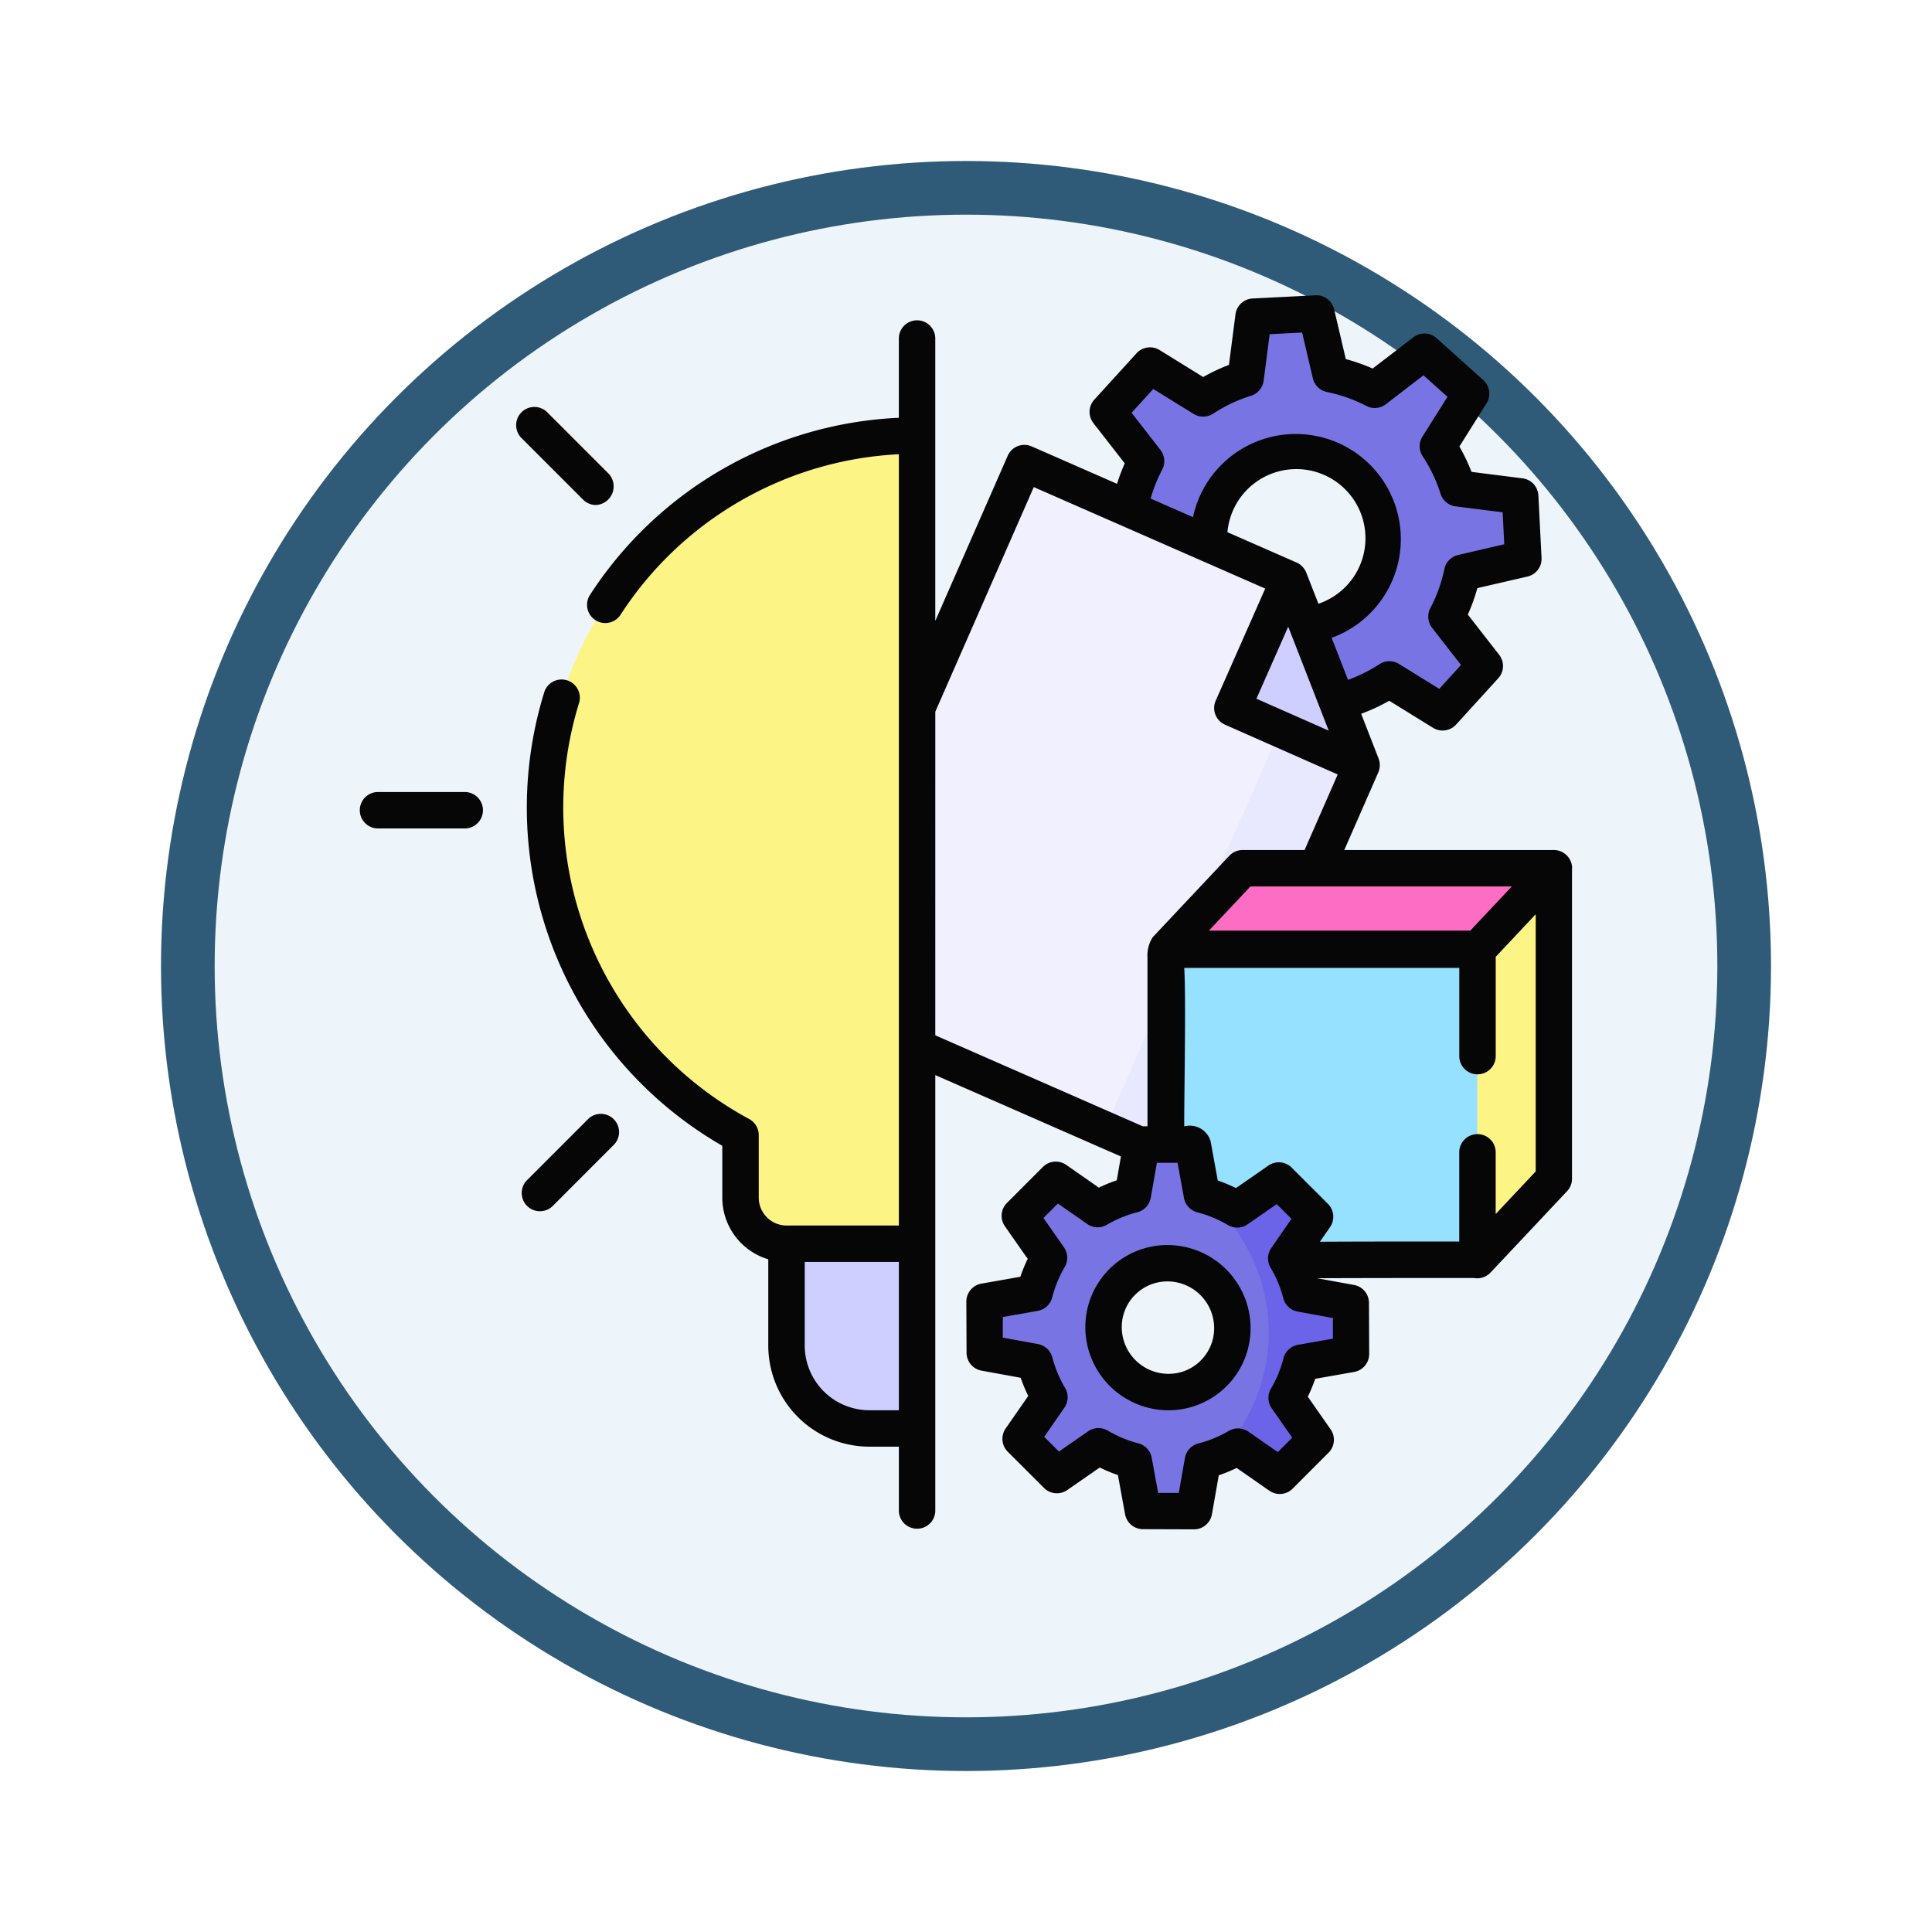 <svg xmlns="http://www.w3.org/2000/svg" xmlns:xlink="http://www.w3.org/1999/xlink" width="108" height="108" viewBox="0 0 108 108">
  <defs>
    <filter id="Ellipse_11513" x="0" y="0" width="108" height="108" filterUnits="userSpaceOnUse">
      <feOffset dy="3" input="SourceAlpha"/>
      <feGaussianBlur stdDeviation="3" result="blur"/>
      <feFlood flood-opacity="0.161"/>
      <feComposite operator="in" in2="blur"/>
      <feComposite in="SourceGraphic"/>
    </filter>
  </defs>
  <g id="Group_1145639" data-name="Group 1145639" transform="translate(-616.622 -343.238)">
    <g id="Group_1144450" data-name="Group 1144450" transform="translate(625.622 349.238)">
      <g id="Group_1143830" data-name="Group 1143830">
        <g id="Group_1143731" data-name="Group 1143731">
          <g id="Group_1143472" data-name="Group 1143472">
            <g transform="matrix(1, 0, 0, 1, -9, -6)" filter="url(#Ellipse_11513)">
              <g id="Ellipse_11513-2" data-name="Ellipse 11513" transform="translate(9 6)" fill="#edf5fb" stroke="#2f5b79" stroke-width="3">
                <circle cx="45" cy="45" r="45" stroke="none"/>
                <circle cx="45" cy="45" r="43.5" fill="none"/>
              </g>
            </g>
          </g>
        </g>
      </g>
    </g>
    <g id="idea_3_" data-name="idea (3)" transform="translate(632.285 359.746)">
      <g id="Group_1145637" data-name="Group 1145637" transform="translate(14.803 1.019)">
        <g id="Group_1145635" data-name="Group 1145635">
          <g id="Group_1145633" data-name="Group 1145633" transform="translate(13.824)">
            <g id="Group_1145630" data-name="Group 1145630">
              <g id="Group_1145626" data-name="Group 1145626" transform="translate(15.484)">
                <path id="Path_979821" data-name="Path 979821" d="M321.927,21.207l-.176-3.488-3.473-.44a9.309,9.309,0,0,0-1.126-2.353l1.854-2.953L316.4,9.632l-2.772,2.129a9.454,9.454,0,0,0-2.472-.875L310.362,7.5l-3.514.178-.445,3.449a9.451,9.451,0,0,0-2.371,1.12l-2.973-1.838L298.7,13l2.142,2.751a9.307,9.307,0,0,0-.883,2.455l-3.411.788.176,3.488,3.473.44a9.308,9.308,0,0,0,1.126,2.353l-1.854,2.953,2.609,2.341,2.772-2.129a9.454,9.454,0,0,0,2.472.875l.791,3.386,3.514-.178.445-3.449a9.45,9.45,0,0,0,2.371-1.12l2.973,1.838,2.36-2.592-2.142-2.751a9.308,9.308,0,0,0,.883-2.455Zm-12.445,3.737a4.85,4.85,0,1,1,4.635-5.091A4.868,4.868,0,0,1,309.482,24.944Z" transform="translate(-296.548 -7.5)" fill="#7974e3"/>
              </g>
              <g id="Group_1145629" data-name="Group 1145629" transform="translate(0 8.361)">
                <g id="Group_1145628" data-name="Group 1145628">
                  <path id="Path_979822" data-name="Path 979822" d="M182.511,98.669l22.024,9.656,9.806-22.366-4.048-10.392-14.807-6.492Z" transform="translate(-182.511 -69.075)" fill="#f0f0ff"/>
                  <g id="Group_1145627" data-name="Group 1145627" transform="translate(17.468 10.349)">
                    <path id="Path_979823" data-name="Path 979823" d="M320.089,151.828l-8.93,20.368,4.556,2,9.806-22.366-2.546-6.535Z" transform="translate(-311.159 -145.293)" fill="#e8e8ff"/>
                  </g>
                  <path id="Path_979824" data-name="Path 979824" d="M366.875,116.886l-3.18,7.2,7.228,3.193Z" transform="translate(-339.093 -110.394)" fill="#cfcfff"/>
                </g>
              </g>
            </g>
            <g id="Group_1145632" data-name="Group 1145632" transform="translate(20.892 31.009)">
              <g id="Group_1145631" data-name="Group 1145631">
                <path id="Path_979825" data-name="Path 979825" d="M336.372,269.387h17.407v17.351H336.372Z" transform="translate(-336.372 -264.836)" fill="#96e1ff"/>
                <path id="Path_979826" data-name="Path 979826" d="M468.848,253.22l-4.28,4.551V240.42l4.28-4.551Z" transform="translate(-447.161 -235.869)" fill="#fdf486"/>
                <path id="Path_979827" data-name="Path 979827" d="M353.779,240.42H336.372l4.28-4.551h17.407Z" transform="translate(-336.372 -235.869)" fill="#fd6dc3"/>
              </g>
            </g>
            <path id="Path_979828" data-name="Path 979828" d="M278.143,368.109l2.011-2.013-1.633-2.339a7.583,7.583,0,0,0,.807-1.967l2.8-.494-.012-2.856-2.8-.511a7.7,7.7,0,0,0-.823-1.972l1.614-2.329-2.028-2.026-2.327,1.616a7.7,7.7,0,0,0-1.973-.821l-.514-2.8-2.856-.009-.491,2.8a7.582,7.582,0,0,0-1.966.808l-2.34-1.631-2.011,2.013,1.633,2.339a7.585,7.585,0,0,0-.807,1.967l-2.8.494.012,2.856,2.8.512a7.7,7.7,0,0,0,.823,1.972l-1.614,2.329,2.028,2.026L268,366.454a7.7,7.7,0,0,0,1.973.821l.514,2.8,2.856.009.491-2.8a7.583,7.583,0,0,0,1.966-.808Zm-8.795-5.744a3.587,3.587,0,1,1,5.091.016A3.6,3.6,0,0,1,269.348,362.366Z" transform="translate(-250.884 -303.138)" fill="#7974e3"/>
          </g>
          <g id="Group_1145634" data-name="Group 1145634" transform="translate(0 6.824)">
            <path id="Path_979829" data-name="Path 979829" d="M101.4,57.759c-.166,0-.333,0-.5.005a20.8,20.8,0,0,0-9.273,39.1v3.492a2.577,2.577,0,0,0,2.572,2.582h7.2Z" transform="translate(-80.698 -57.759)" fill="#fdf486"/>
            <path id="Path_979830" data-name="Path 979830" d="M187.339,390.46h-7.2v5.694a4.631,4.631,0,0,0,4.631,4.631h2.57Z" transform="translate(-166.636 -345.285)" fill="#cfcfff"/>
          </g>
        </g>
        <g id="Group_1145636" data-name="Group 1145636" transform="translate(36.796 48.464)">
          <path id="Path_979831" data-name="Path 979831" d="M357.161,374.614l2.8-.494-.012-2.856-2.8-.512a7.7,7.7,0,0,0-.823-1.972l1.614-2.329-2.028-2.026-2.327,1.616a7.7,7.7,0,0,0-1.894-.8,9.907,9.907,0,0,1,.851,14.587,7.533,7.533,0,0,0,1.1-.529l2.34,1.631,2.011-2.013-1.633-2.339a7.58,7.58,0,0,0,.807-1.967Z" transform="translate(-351.688 -364.426)" fill="#6b64e8"/>
        </g>
      </g>
      <g id="Group_1145638" data-name="Group 1145638" transform="translate(4.449 0)">
        <path id="Path_979832" data-name="Path 979832" d="M131.636,31.976a1.029,1.029,0,0,0-1.015-.968H118.9l1.9-4.336a1.032,1.032,0,0,0,.016-.779l-.973-2.5a10.468,10.468,0,0,0,1.57-.728l2.441,1.509A1.022,1.022,0,0,0,125.147,24l2.36-2.592a1.018,1.018,0,0,0,.051-1.311l-1.752-2.25a10.328,10.328,0,0,0,.532-1.479l2.8-.646a1.018,1.018,0,0,0,.788-1.044l-.176-3.488a1.018,1.018,0,0,0-.889-.959l-2.849-.361a10.321,10.321,0,0,0-.678-1.417l1.517-2.415a1.018,1.018,0,0,0-.182-1.3l-2.609-2.341a1.018,1.018,0,0,0-1.3-.05l-2.276,1.748a10.468,10.468,0,0,0-1.5-.531L118.333.787A1.017,1.017,0,0,0,117.29,0l-3.514.177a1.018,1.018,0,0,0-.959.887l-.365,2.824a10.459,10.459,0,0,0-1.438.68L108.574,3.06a1.019,1.019,0,0,0-1.289.181l-2.36,2.592a1.018,1.018,0,0,0-.05,1.311l1.752,2.25a10.355,10.355,0,0,0-.431,1.144l-4.77-2.091a1.018,1.018,0,0,0-1.342.524L96.036,18.2V2.385a1.019,1.019,0,0,0-2.037,0V6.846a21.736,21.736,0,0,0-17.282,9.927,1.019,1.019,0,0,0,1.708,1.11A19.7,19.7,0,0,1,94,8.884V52H87.72a1.56,1.56,0,0,1-1.553-1.563V46.945a1.019,1.019,0,0,0-.536-.9,19.783,19.783,0,0,1-9.5-23.283,1.019,1.019,0,0,0-1.944-.607A21.821,21.821,0,0,0,84.13,47.543v2.893A3.6,3.6,0,0,0,86.7,53.888v4.824a5.656,5.656,0,0,0,5.65,5.65H94v3.6a1.019,1.019,0,0,0,2.037,0V43.59l10.377,4.55-.233,1.33a8.6,8.6,0,0,0-1,.412l-1.829-1.274a1.018,1.018,0,0,0-1.3.116l-2.011,2.013a1.018,1.018,0,0,0-.115,1.3l1.276,1.827a8.606,8.606,0,0,0-.411,1l-2.178.384a1.019,1.019,0,0,0-.841,1.007l.012,2.856a1.019,1.019,0,0,0,.835,1l2.191.4a8.711,8.711,0,0,0,.423,1.015L99.97,63.344a1.018,1.018,0,0,0,.117,1.3l2.028,2.026a1.018,1.018,0,0,0,1.3.116l1.814-1.259a8.719,8.719,0,0,0,1.016.422l.4,2.19a1.018,1.018,0,0,0,1,.835l2.856.009h0a1.018,1.018,0,0,0,1-.842l.382-2.178a8.592,8.592,0,0,0,1-.412l1.828,1.274a1.018,1.018,0,0,0,1.3-.116l2.011-2.013a1.018,1.018,0,0,0,.115-1.3l-1.276-1.827a8.608,8.608,0,0,0,.411-1l2.178-.384a1.019,1.019,0,0,0,.841-1.007l-.012-2.856a1.019,1.019,0,0,0-.835-1l-2.059-.376c2.915-.013,5.875-.013,8.753-.013a1.039,1.039,0,0,0,.934-.3l4.28-4.551a1.019,1.019,0,0,0,.277-.7V32.027C131.639,32.01,131.636,31.993,131.636,31.976Zm-3.37,1.069-2.32,2.467H111.334l2.321-2.467ZM116.773,15.5a1.037,1.037,0,0,0-.54-.563l-3.865-1.695a3.865,3.865,0,1,1,5.086,4Zm-1.008,3.024,1.1,2.824,1.164,2.987-4.041-1.785Zm-7.141-9.882-1.615-2.074,1.213-1.332,2.253,1.394a1.019,1.019,0,0,0,1.094-.014,8.429,8.429,0,0,1,2.116-1,1.019,1.019,0,0,0,.707-.842l.336-2.6,1.814-.092.6,2.558a1.019,1.019,0,0,0,.789.766,8.427,8.427,0,0,1,2.206.781,1.019,1.019,0,0,0,1.09-.1l2.1-1.614,1.341,1.2-1.4,2.226a1.019,1.019,0,0,0,.014,1.1,8.3,8.3,0,0,1,1,2.1,1.018,1.018,0,0,0,.843.7l2.627.333.09,1.785-2.58.6a1.018,1.018,0,0,0-.768.786,8.285,8.285,0,0,1-.786,2.186,1.019,1.019,0,0,0,.1,1.1l1.615,2.074L124.21,22l-2.253-1.394a1.019,1.019,0,0,0-1.094.014,8.434,8.434,0,0,1-1.755.877l-.915-2.35a5.874,5.874,0,1,0-7.751-6.747l-2.368-1.038a8.318,8.318,0,0,1,.647-1.617,1.018,1.018,0,0,0-.1-1.1ZM92.352,62.325a3.617,3.617,0,0,1-3.613-3.613V54.036H94v8.289Zm3.685-39.048,5.505-12.556,12.938,5.673-2.768,6.265a1.018,1.018,0,0,0,.52,1.343l6.3,2.783-1.852,4.224h-3.466a1.018,1.018,0,0,0-.742.321l-4.28,4.551a1.87,1.87,0,0,0-.294,1.139v9.431h-.267L96.036,41.366Zm22.226,35.046-1.953.345a1.018,1.018,0,0,0-.81.752,6.562,6.562,0,0,1-.7,1.7,1.018,1.018,0,0,0,.044,1.1l1.145,1.64-.806.806-1.641-1.143a1.018,1.018,0,0,0-1.1-.042,6.565,6.565,0,0,1-1.7.7,1.018,1.018,0,0,0-.751.811l-.343,1.953-1.153,0-.361-1.969a1.018,1.018,0,0,0-.744-.8,6.687,6.687,0,0,1-1.712-.712,1.018,1.018,0,0,0-1.1.04l-1.629,1.131-.824-.823,1.129-1.63a1.018,1.018,0,0,0,.039-1.1,6.693,6.693,0,0,1-.714-1.711,1.019,1.019,0,0,0-.8-.744l-1.969-.36,0-1.152,1.952-.345a1.018,1.018,0,0,0,.81-.752,6.563,6.563,0,0,1,.7-1.7,1.019,1.019,0,0,0-.043-1.1l-1.145-1.64.806-.806,1.641,1.143a1.018,1.018,0,0,0,1.1.042,6.571,6.571,0,0,1,1.7-.7,1.018,1.018,0,0,0,.751-.811l.343-1.953,1.153,0,.361,1.969a1.018,1.018,0,0,0,.744.8,6.683,6.683,0,0,1,1.712.712,1.018,1.018,0,0,0,1.1-.04l1.628-1.131.824.823-1.129,1.63a1.018,1.018,0,0,0-.039,1.1,6.693,6.693,0,0,1,.714,1.711,1.019,1.019,0,0,0,.8.744l1.97.36Zm9.1-6.966c0-1,0-3.48,0-3.48a1.019,1.019,0,0,0-2.037,0v5.016c-2.571,0-5.2,0-7.789.013l.566-.817a1.018,1.018,0,0,0-.117-1.3l-2.028-2.026a1.018,1.018,0,0,0-1.3-.116l-1.814,1.259a8.72,8.72,0,0,0-1.016-.422l-.4-2.19a1.211,1.211,0,0,0-1.474-.836c-.017-1.131.106-7.045,0-8.86h15.374V42.56a1.019,1.019,0,0,0,2.037,0s0-3.829,0-5.581L129.6,34.6V48.975Z" transform="translate(-63.865 0)" fill="#060606"/>
        <path id="Path_979833" data-name="Path 979833" d="M307.764,390.994h-.015a4.587,4.587,0,0,0-4.592,4.611,4.65,4.65,0,0,0,4.63,4.626h.015a4.587,4.587,0,0,0,4.592-4.611,4.65,4.65,0,0,0-4.63-4.625Zm1.847,6.452a2.519,2.519,0,0,1-1.818.748,2.613,2.613,0,0,1-2.6-2.6,2.55,2.55,0,0,1,2.564-2.566,2.613,2.613,0,0,1,2.6,2.6A2.539,2.539,0,0,1,309.611,397.446Z" transform="translate(-262.598 -337.904)" fill="#060606"/>
        <path id="Path_979834" data-name="Path 979834" d="M73.094,51.24a1.043,1.043,0,0,0,.72-1.738l-3.473-3.473a1.019,1.019,0,0,0-1.44,1.44l3.472,3.473A1.015,1.015,0,0,0,73.094,51.24Z" transform="translate(-59.889 -39.518)" fill="#060606"/>
        <path id="Path_979835" data-name="Path 979835" d="M10.347,204.487H5.437a1.019,1.019,0,0,0,0,2.037h4.911A1.019,1.019,0,0,0,10.347,204.487Z" transform="translate(-4.449 -176.721)" fill="#060606"/>
        <path id="Path_979836" data-name="Path 979836" d="M74.662,336.98l-3.472,3.473a1.019,1.019,0,0,0,1.44,1.44L76.1,338.42A1.019,1.019,0,0,0,74.662,336.98Z" transform="translate(-61.867 -290.963)" fill="#060606"/>
      </g>
    </g>
  </g>
</svg>
